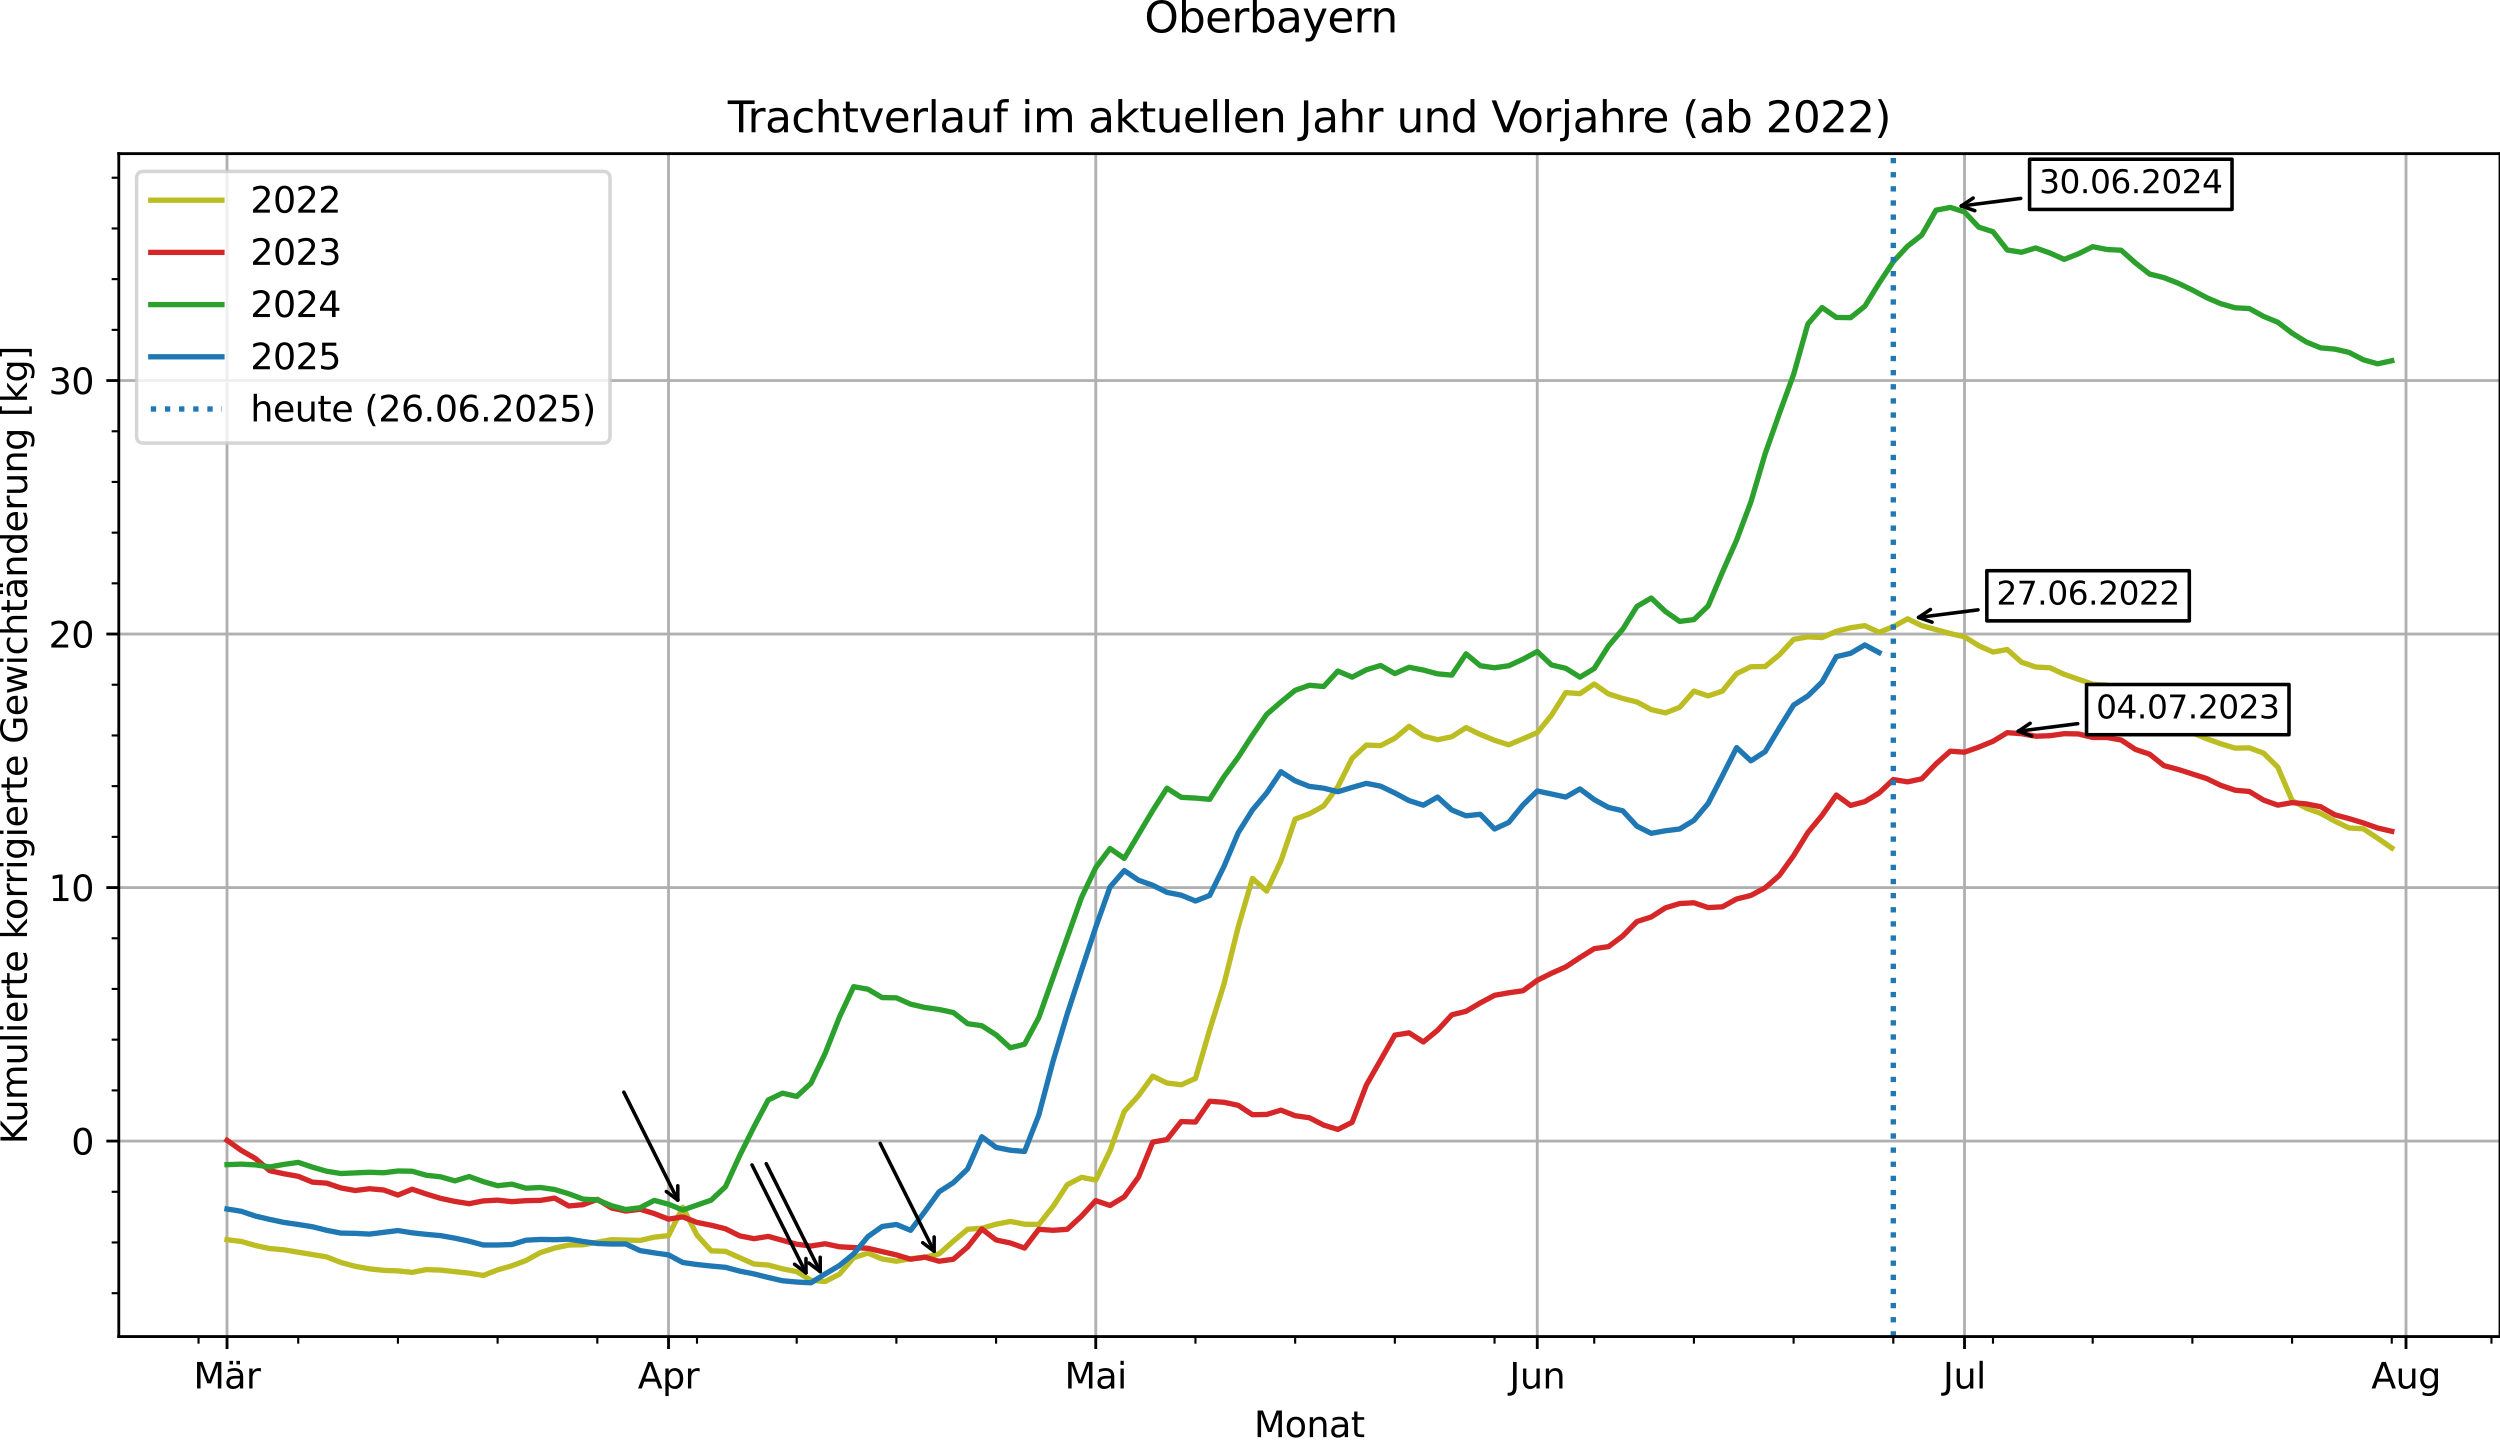 <?xml version="1.0" encoding="utf-8" standalone="no"?>
<!DOCTYPE svg PUBLIC "-//W3C//DTD SVG 1.1//EN"
  "http://www.w3.org/Graphics/SVG/1.1/DTD/svg11.dtd">
<svg xmlns:xlink="http://www.w3.org/1999/xlink" width="703.003pt" height="406.196pt" viewBox="0 0 703.003 406.196" xmlns="http://www.w3.org/2000/svg" version="1.1">
 <defs>
  <style type="text/css">*{stroke-linejoin: round; stroke-linecap: butt}</style>
 </defs>
 <g id="figure_1">
  <g id="patch_1">
   <path d="M 0 406.196 
L 703.003 406.196 
L 703.003 0 
L 0 0 
z
" style="fill: #ffffff"/>
  </g>
  <g id="axes_1">
   <g id="patch_2">
    <path d="M 33.403 375.84 
L 703.003 375.84 
L 703.003 43.2 
L 33.403 43.2 
z
" style="fill: #ffffff"/>
   </g>
   <g id="matplotlib.axis_1">
    <g id="xtick_1">
     <g id="line2d_1">
      <path d="M 63.839 375.84 
L 63.839 43.2 
" clip-path="url(#pbefb0698ed)" style="fill: none; stroke: #b0b0b0; stroke-width: 0.8; stroke-linecap: square"/>
     </g>
     <g id="line2d_2">
      <defs>
       <path id="mebb65deff0" d="M 0 0 
L 0 3.5 
" style="stroke: #000000; stroke-width: 0.8"/>
      </defs>
      <g>
       <use xlink:href="#mebb65deff0" x="63.839" y="375.84" style="stroke: #000000; stroke-width: 0.8"/>
      </g>
     </g>
     <g id="text_1">
      <!-- Mär -->
      <g transform="translate(54.406 390.438) scale(0.1 -0.1)">
       <defs>
        <path id="DejaVuSans-4d" d="M 628 4666 
L 1569 4666 
L 2759 1491 
L 3956 4666 
L 4897 4666 
L 4897 0 
L 4281 0 
L 4281 4097 
L 3078 897 
L 2444 897 
L 1241 4097 
L 1241 0 
L 628 0 
L 628 4666 
z
" transform="scale(0.016)"/>
        <path id="DejaVuSans-e4" d="M 2194 1759 
Q 1497 1759 1228 1600 
Q 959 1441 959 1056 
Q 959 750 1161 570 
Q 1363 391 1709 391 
Q 2188 391 2477 730 
Q 2766 1069 2766 1631 
L 2766 1759 
L 2194 1759 
z
M 3341 1997 
L 3341 0 
L 2766 0 
L 2766 531 
Q 2569 213 2275 61 
Q 1981 -91 1556 -91 
Q 1019 -91 701 211 
Q 384 513 384 1019 
Q 384 1609 779 1909 
Q 1175 2209 1959 2209 
L 2766 2209 
L 2766 2266 
Q 2766 2663 2505 2880 
Q 2244 3097 1772 3097 
Q 1472 3097 1187 3025 
Q 903 2953 641 2809 
L 641 3341 
Q 956 3463 1253 3523 
Q 1550 3584 1831 3584 
Q 2591 3584 2966 3190 
Q 3341 2797 3341 1997 
z
M 2150 4850 
L 2784 4850 
L 2784 4219 
L 2150 4219 
L 2150 4850 
z
M 928 4850 
L 1562 4850 
L 1562 4219 
L 928 4219 
L 928 4850 
z
" transform="scale(0.016)"/>
        <path id="DejaVuSans-72" d="M 2631 2963 
Q 2534 3019 2420 3045 
Q 2306 3072 2169 3072 
Q 1681 3072 1420 2755 
Q 1159 2438 1159 1844 
L 1159 0 
L 581 0 
L 581 3500 
L 1159 3500 
L 1159 2956 
Q 1341 3275 1631 3429 
Q 1922 3584 2338 3584 
Q 2397 3584 2469 3576 
Q 2541 3569 2628 3553 
L 2631 2963 
z
" transform="scale(0.016)"/>
       </defs>
       <use xlink:href="#DejaVuSans-4d"/>
       <use xlink:href="#DejaVuSans-e4" transform="translate(86.279 0)"/>
       <use xlink:href="#DejaVuSans-72" transform="translate(147.559 0)"/>
      </g>
     </g>
    </g>
    <g id="xtick_2">
     <g id="line2d_3">
      <path d="M 187.988 375.84 
L 187.988 43.2 
" clip-path="url(#pbefb0698ed)" style="fill: none; stroke: #b0b0b0; stroke-width: 0.8; stroke-linecap: square"/>
     </g>
     <g id="line2d_4">
      <g>
       <use xlink:href="#mebb65deff0" x="187.988" y="375.84" style="stroke: #000000; stroke-width: 0.8"/>
      </g>
     </g>
     <g id="text_2">
      <!-- Apr -->
      <g transform="translate(179.338 390.438) scale(0.1 -0.1)">
       <defs>
        <path id="DejaVuSans-41" d="M 2188 4044 
L 1331 1722 
L 3047 1722 
L 2188 4044 
z
M 1831 4666 
L 2547 4666 
L 4325 0 
L 3669 0 
L 3244 1197 
L 1141 1197 
L 716 0 
L 50 0 
L 1831 4666 
z
" transform="scale(0.016)"/>
        <path id="DejaVuSans-70" d="M 1159 525 
L 1159 -1331 
L 581 -1331 
L 581 3500 
L 1159 3500 
L 1159 2969 
Q 1341 3281 1617 3432 
Q 1894 3584 2278 3584 
Q 2916 3584 3314 3078 
Q 3713 2572 3713 1747 
Q 3713 922 3314 415 
Q 2916 -91 2278 -91 
Q 1894 -91 1617 61 
Q 1341 213 1159 525 
z
M 3116 1747 
Q 3116 2381 2855 2742 
Q 2594 3103 2138 3103 
Q 1681 3103 1420 2742 
Q 1159 2381 1159 1747 
Q 1159 1113 1420 752 
Q 1681 391 2138 391 
Q 2594 391 2855 752 
Q 3116 1113 3116 1747 
z
" transform="scale(0.016)"/>
       </defs>
       <use xlink:href="#DejaVuSans-41"/>
       <use xlink:href="#DejaVuSans-70" transform="translate(68.408 0)"/>
       <use xlink:href="#DejaVuSans-72" transform="translate(131.885 0)"/>
      </g>
     </g>
    </g>
    <g id="xtick_3">
     <g id="line2d_5">
      <path d="M 308.131 375.84 
L 308.131 43.2 
" clip-path="url(#pbefb0698ed)" style="fill: none; stroke: #b0b0b0; stroke-width: 0.8; stroke-linecap: square"/>
     </g>
     <g id="line2d_6">
      <g>
       <use xlink:href="#mebb65deff0" x="308.131" y="375.84" style="stroke: #000000; stroke-width: 0.8"/>
      </g>
     </g>
     <g id="text_3">
      <!-- Mai -->
      <g transform="translate(299.364 390.438) scale(0.1 -0.1)">
       <defs>
        <path id="DejaVuSans-61" d="M 2194 1759 
Q 1497 1759 1228 1600 
Q 959 1441 959 1056 
Q 959 750 1161 570 
Q 1363 391 1709 391 
Q 2188 391 2477 730 
Q 2766 1069 2766 1631 
L 2766 1759 
L 2194 1759 
z
M 3341 1997 
L 3341 0 
L 2766 0 
L 2766 531 
Q 2569 213 2275 61 
Q 1981 -91 1556 -91 
Q 1019 -91 701 211 
Q 384 513 384 1019 
Q 384 1609 779 1909 
Q 1175 2209 1959 2209 
L 2766 2209 
L 2766 2266 
Q 2766 2663 2505 2880 
Q 2244 3097 1772 3097 
Q 1472 3097 1187 3025 
Q 903 2953 641 2809 
L 641 3341 
Q 956 3463 1253 3523 
Q 1550 3584 1831 3584 
Q 2591 3584 2966 3190 
Q 3341 2797 3341 1997 
z
" transform="scale(0.016)"/>
        <path id="DejaVuSans-69" d="M 603 3500 
L 1178 3500 
L 1178 0 
L 603 0 
L 603 3500 
z
M 603 4863 
L 1178 4863 
L 1178 4134 
L 603 4134 
L 603 4863 
z
" transform="scale(0.016)"/>
       </defs>
       <use xlink:href="#DejaVuSans-4d"/>
       <use xlink:href="#DejaVuSans-61" transform="translate(86.279 0)"/>
       <use xlink:href="#DejaVuSans-69" transform="translate(147.559 0)"/>
      </g>
     </g>
    </g>
    <g id="xtick_4">
     <g id="line2d_7">
      <path d="M 432.28 375.84 
L 432.28 43.2 
" clip-path="url(#pbefb0698ed)" style="fill: none; stroke: #b0b0b0; stroke-width: 0.8; stroke-linecap: square"/>
     </g>
     <g id="line2d_8">
      <g>
       <use xlink:href="#mebb65deff0" x="432.28" y="375.84" style="stroke: #000000; stroke-width: 0.8"/>
      </g>
     </g>
     <g id="text_4">
      <!-- Jun -->
      <g transform="translate(424.467 390.438) scale(0.1 -0.1)">
       <defs>
        <path id="DejaVuSans-4a" d="M 628 4666 
L 1259 4666 
L 1259 325 
Q 1259 -519 939 -900 
Q 619 -1281 -91 -1281 
L -331 -1281 
L -331 -750 
L -134 -750 
Q 284 -750 456 -515 
Q 628 -281 628 325 
L 628 4666 
z
" transform="scale(0.016)"/>
        <path id="DejaVuSans-75" d="M 544 1381 
L 544 3500 
L 1119 3500 
L 1119 1403 
Q 1119 906 1312 657 
Q 1506 409 1894 409 
Q 2359 409 2629 706 
Q 2900 1003 2900 1516 
L 2900 3500 
L 3475 3500 
L 3475 0 
L 2900 0 
L 2900 538 
Q 2691 219 2414 64 
Q 2138 -91 1772 -91 
Q 1169 -91 856 284 
Q 544 659 544 1381 
z
M 1991 3584 
L 1991 3584 
z
" transform="scale(0.016)"/>
        <path id="DejaVuSans-6e" d="M 3513 2113 
L 3513 0 
L 2938 0 
L 2938 2094 
Q 2938 2591 2744 2837 
Q 2550 3084 2163 3084 
Q 1697 3084 1428 2787 
Q 1159 2491 1159 1978 
L 1159 0 
L 581 0 
L 581 3500 
L 1159 3500 
L 1159 2956 
Q 1366 3272 1645 3428 
Q 1925 3584 2291 3584 
Q 2894 3584 3203 3211 
Q 3513 2838 3513 2113 
z
" transform="scale(0.016)"/>
       </defs>
       <use xlink:href="#DejaVuSans-4a"/>
       <use xlink:href="#DejaVuSans-75" transform="translate(29.492 0)"/>
       <use xlink:href="#DejaVuSans-6e" transform="translate(92.871 0)"/>
      </g>
     </g>
    </g>
    <g id="xtick_5">
     <g id="line2d_9">
      <path d="M 552.423 375.84 
L 552.423 43.2 
" clip-path="url(#pbefb0698ed)" style="fill: none; stroke: #b0b0b0; stroke-width: 0.8; stroke-linecap: square"/>
     </g>
     <g id="line2d_10">
      <g>
       <use xlink:href="#mebb65deff0" x="552.423" y="375.84" style="stroke: #000000; stroke-width: 0.8"/>
      </g>
     </g>
     <g id="text_5">
      <!-- Jul -->
      <g transform="translate(546.39 390.438) scale(0.1 -0.1)">
       <defs>
        <path id="DejaVuSans-6c" d="M 603 4863 
L 1178 4863 
L 1178 0 
L 603 0 
L 603 4863 
z
" transform="scale(0.016)"/>
       </defs>
       <use xlink:href="#DejaVuSans-4a"/>
       <use xlink:href="#DejaVuSans-75" transform="translate(29.492 0)"/>
       <use xlink:href="#DejaVuSans-6c" transform="translate(92.871 0)"/>
      </g>
     </g>
    </g>
    <g id="xtick_6">
     <g id="line2d_11">
      <path d="M 676.572 375.84 
L 676.572 43.2 
" clip-path="url(#pbefb0698ed)" style="fill: none; stroke: #b0b0b0; stroke-width: 0.8; stroke-linecap: square"/>
     </g>
     <g id="line2d_12">
      <g>
       <use xlink:href="#mebb65deff0" x="676.572" y="375.84" style="stroke: #000000; stroke-width: 0.8"/>
      </g>
     </g>
     <g id="text_6">
      <!-- Aug -->
      <g transform="translate(666.808 390.438) scale(0.1 -0.1)">
       <defs>
        <path id="DejaVuSans-67" d="M 2906 1791 
Q 2906 2416 2648 2759 
Q 2391 3103 1925 3103 
Q 1463 3103 1205 2759 
Q 947 2416 947 1791 
Q 947 1169 1205 825 
Q 1463 481 1925 481 
Q 2391 481 2648 825 
Q 2906 1169 2906 1791 
z
M 3481 434 
Q 3481 -459 3084 -895 
Q 2688 -1331 1869 -1331 
Q 1566 -1331 1297 -1286 
Q 1028 -1241 775 -1147 
L 775 -588 
Q 1028 -725 1275 -790 
Q 1522 -856 1778 -856 
Q 2344 -856 2625 -561 
Q 2906 -266 2906 331 
L 2906 616 
Q 2728 306 2450 153 
Q 2172 0 1784 0 
Q 1141 0 747 490 
Q 353 981 353 1791 
Q 353 2603 747 3093 
Q 1141 3584 1784 3584 
Q 2172 3584 2450 3431 
Q 2728 3278 2906 2969 
L 2906 3500 
L 3481 3500 
L 3481 434 
z
" transform="scale(0.016)"/>
       </defs>
       <use xlink:href="#DejaVuSans-41"/>
       <use xlink:href="#DejaVuSans-75" transform="translate(68.408 0)"/>
       <use xlink:href="#DejaVuSans-67" transform="translate(131.787 0)"/>
      </g>
     </g>
    </g>
    <g id="xtick_7">
     <g id="line2d_13">
      <defs>
       <path id="mbaadbd67ed" d="M 0 0 
L 0 2 
" style="stroke: #000000; stroke-width: 0.6"/>
      </defs>
      <g>
       <use xlink:href="#mbaadbd67ed" x="55.83" y="375.84" style="stroke: #000000; stroke-width: 0.6"/>
      </g>
     </g>
    </g>
    <g id="xtick_8">
     <g id="line2d_14">
      <g>
       <use xlink:href="#mbaadbd67ed" x="83.863" y="375.84" style="stroke: #000000; stroke-width: 0.6"/>
      </g>
     </g>
    </g>
    <g id="xtick_9">
     <g id="line2d_15">
      <g>
       <use xlink:href="#mbaadbd67ed" x="111.897" y="375.84" style="stroke: #000000; stroke-width: 0.6"/>
      </g>
     </g>
    </g>
    <g id="xtick_10">
     <g id="line2d_16">
      <g>
       <use xlink:href="#mbaadbd67ed" x="139.93" y="375.84" style="stroke: #000000; stroke-width: 0.6"/>
      </g>
     </g>
    </g>
    <g id="xtick_11">
     <g id="line2d_17">
      <g>
       <use xlink:href="#mbaadbd67ed" x="167.964" y="375.84" style="stroke: #000000; stroke-width: 0.6"/>
      </g>
     </g>
    </g>
    <g id="xtick_12">
     <g id="line2d_18">
      <g>
       <use xlink:href="#mbaadbd67ed" x="195.997" y="375.84" style="stroke: #000000; stroke-width: 0.6"/>
      </g>
     </g>
    </g>
    <g id="xtick_13">
     <g id="line2d_19">
      <g>
       <use xlink:href="#mbaadbd67ed" x="224.031" y="375.84" style="stroke: #000000; stroke-width: 0.6"/>
      </g>
     </g>
    </g>
    <g id="xtick_14">
     <g id="line2d_20">
      <g>
       <use xlink:href="#mbaadbd67ed" x="252.064" y="375.84" style="stroke: #000000; stroke-width: 0.6"/>
      </g>
     </g>
    </g>
    <g id="xtick_15">
     <g id="line2d_21">
      <g>
       <use xlink:href="#mbaadbd67ed" x="280.098" y="375.84" style="stroke: #000000; stroke-width: 0.6"/>
      </g>
     </g>
    </g>
    <g id="xtick_16">
     <g id="line2d_22">
      <g>
       <use xlink:href="#mbaadbd67ed" x="336.165" y="375.84" style="stroke: #000000; stroke-width: 0.6"/>
      </g>
     </g>
    </g>
    <g id="xtick_17">
     <g id="line2d_23">
      <g>
       <use xlink:href="#mbaadbd67ed" x="364.198" y="375.84" style="stroke: #000000; stroke-width: 0.6"/>
      </g>
     </g>
    </g>
    <g id="xtick_18">
     <g id="line2d_24">
      <g>
       <use xlink:href="#mbaadbd67ed" x="392.232" y="375.84" style="stroke: #000000; stroke-width: 0.6"/>
      </g>
     </g>
    </g>
    <g id="xtick_19">
     <g id="line2d_25">
      <g>
       <use xlink:href="#mbaadbd67ed" x="420.265" y="375.84" style="stroke: #000000; stroke-width: 0.6"/>
      </g>
     </g>
    </g>
    <g id="xtick_20">
     <g id="line2d_26">
      <g>
       <use xlink:href="#mbaadbd67ed" x="448.299" y="375.84" style="stroke: #000000; stroke-width: 0.6"/>
      </g>
     </g>
    </g>
    <g id="xtick_21">
     <g id="line2d_27">
      <g>
       <use xlink:href="#mbaadbd67ed" x="476.332" y="375.84" style="stroke: #000000; stroke-width: 0.6"/>
      </g>
     </g>
    </g>
    <g id="xtick_22">
     <g id="line2d_28">
      <g>
       <use xlink:href="#mbaadbd67ed" x="504.366" y="375.84" style="stroke: #000000; stroke-width: 0.6"/>
      </g>
     </g>
    </g>
    <g id="xtick_23">
     <g id="line2d_29">
      <g>
       <use xlink:href="#mbaadbd67ed" x="532.399" y="375.84" style="stroke: #000000; stroke-width: 0.6"/>
      </g>
     </g>
    </g>
    <g id="xtick_24">
     <g id="line2d_30">
      <g>
       <use xlink:href="#mbaadbd67ed" x="560.433" y="375.84" style="stroke: #000000; stroke-width: 0.6"/>
      </g>
     </g>
    </g>
    <g id="xtick_25">
     <g id="line2d_31">
      <g>
       <use xlink:href="#mbaadbd67ed" x="588.466" y="375.84" style="stroke: #000000; stroke-width: 0.6"/>
      </g>
     </g>
    </g>
    <g id="xtick_26">
     <g id="line2d_32">
      <g>
       <use xlink:href="#mbaadbd67ed" x="616.5" y="375.84" style="stroke: #000000; stroke-width: 0.6"/>
      </g>
     </g>
    </g>
    <g id="xtick_27">
     <g id="line2d_33">
      <g>
       <use xlink:href="#mbaadbd67ed" x="644.533" y="375.84" style="stroke: #000000; stroke-width: 0.6"/>
      </g>
     </g>
    </g>
    <g id="xtick_28">
     <g id="line2d_34">
      <g>
       <use xlink:href="#mbaadbd67ed" x="672.567" y="375.84" style="stroke: #000000; stroke-width: 0.6"/>
      </g>
     </g>
    </g>
    <g id="xtick_29">
     <g id="line2d_35">
      <g>
       <use xlink:href="#mbaadbd67ed" x="700.6" y="375.84" style="stroke: #000000; stroke-width: 0.6"/>
      </g>
     </g>
    </g>
    <g id="text_7">
     <!-- Monat -->
     <g transform="translate(352.637 404.117) scale(0.1 -0.1)">
      <defs>
       <path id="DejaVuSans-6f" d="M 1959 3097 
Q 1497 3097 1228 2736 
Q 959 2375 959 1747 
Q 959 1119 1226 758 
Q 1494 397 1959 397 
Q 2419 397 2687 759 
Q 2956 1122 2956 1747 
Q 2956 2369 2687 2733 
Q 2419 3097 1959 3097 
z
M 1959 3584 
Q 2709 3584 3137 3096 
Q 3566 2609 3566 1747 
Q 3566 888 3137 398 
Q 2709 -91 1959 -91 
Q 1206 -91 779 398 
Q 353 888 353 1747 
Q 353 2609 779 3096 
Q 1206 3584 1959 3584 
z
" transform="scale(0.016)"/>
       <path id="DejaVuSans-74" d="M 1172 4494 
L 1172 3500 
L 2356 3500 
L 2356 3053 
L 1172 3053 
L 1172 1153 
Q 1172 725 1289 603 
Q 1406 481 1766 481 
L 2356 481 
L 2356 0 
L 1766 0 
Q 1100 0 847 248 
Q 594 497 594 1153 
L 594 3053 
L 172 3053 
L 172 3500 
L 594 3500 
L 594 4494 
L 1172 4494 
z
" transform="scale(0.016)"/>
      </defs>
      <use xlink:href="#DejaVuSans-4d"/>
      <use xlink:href="#DejaVuSans-6f" transform="translate(86.279 0)"/>
      <use xlink:href="#DejaVuSans-6e" transform="translate(147.461 0)"/>
      <use xlink:href="#DejaVuSans-61" transform="translate(210.84 0)"/>
      <use xlink:href="#DejaVuSans-74" transform="translate(272.119 0)"/>
     </g>
    </g>
   </g>
   <g id="matplotlib.axis_2">
    <g id="ytick_1">
     <g id="line2d_36">
      <path d="M 33.403 320.87 
L 703.003 320.87 
" clip-path="url(#pbefb0698ed)" style="fill: none; stroke: #b0b0b0; stroke-width: 0.8; stroke-linecap: square"/>
     </g>
     <g id="line2d_37">
      <defs>
       <path id="ma61baea4ff" d="M 0 0 
L -3.5 0 
" style="stroke: #000000; stroke-width: 0.8"/>
      </defs>
      <g>
       <use xlink:href="#ma61baea4ff" x="33.403" y="320.87" style="stroke: #000000; stroke-width: 0.8"/>
      </g>
     </g>
     <g id="text_8">
      <!-- 0 -->
      <g transform="translate(20.041 324.67) scale(0.1 -0.1)">
       <defs>
        <path id="DejaVuSans-30" d="M 2034 4250 
Q 1547 4250 1301 3770 
Q 1056 3291 1056 2328 
Q 1056 1369 1301 889 
Q 1547 409 2034 409 
Q 2525 409 2770 889 
Q 3016 1369 3016 2328 
Q 3016 3291 2770 3770 
Q 2525 4250 2034 4250 
z
M 2034 4750 
Q 2819 4750 3233 4129 
Q 3647 3509 3647 2328 
Q 3647 1150 3233 529 
Q 2819 -91 2034 -91 
Q 1250 -91 836 529 
Q 422 1150 422 2328 
Q 422 3509 836 4129 
Q 1250 4750 2034 4750 
z
" transform="scale(0.016)"/>
       </defs>
       <use xlink:href="#DejaVuSans-30"/>
      </g>
     </g>
    </g>
    <g id="ytick_2">
     <g id="line2d_38">
      <path d="M 33.403 249.583 
L 703.003 249.583 
" clip-path="url(#pbefb0698ed)" style="fill: none; stroke: #b0b0b0; stroke-width: 0.8; stroke-linecap: square"/>
     </g>
     <g id="line2d_39">
      <g>
       <use xlink:href="#ma61baea4ff" x="33.403" y="249.583" style="stroke: #000000; stroke-width: 0.8"/>
      </g>
     </g>
     <g id="text_9">
      <!-- 10 -->
      <g transform="translate(13.678 253.383) scale(0.1 -0.1)">
       <defs>
        <path id="DejaVuSans-31" d="M 794 531 
L 1825 531 
L 1825 4091 
L 703 3866 
L 703 4441 
L 1819 4666 
L 2450 4666 
L 2450 531 
L 3481 531 
L 3481 0 
L 794 0 
L 794 531 
z
" transform="scale(0.016)"/>
       </defs>
       <use xlink:href="#DejaVuSans-31"/>
       <use xlink:href="#DejaVuSans-30" transform="translate(63.623 0)"/>
      </g>
     </g>
    </g>
    <g id="ytick_3">
     <g id="line2d_40">
      <path d="M 33.403 178.296 
L 703.003 178.296 
" clip-path="url(#pbefb0698ed)" style="fill: none; stroke: #b0b0b0; stroke-width: 0.8; stroke-linecap: square"/>
     </g>
     <g id="line2d_41">
      <g>
       <use xlink:href="#ma61baea4ff" x="33.403" y="178.296" style="stroke: #000000; stroke-width: 0.8"/>
      </g>
     </g>
     <g id="text_10">
      <!-- 20 -->
      <g transform="translate(13.678 182.095) scale(0.1 -0.1)">
       <defs>
        <path id="DejaVuSans-32" d="M 1228 531 
L 3431 531 
L 3431 0 
L 469 0 
L 469 531 
Q 828 903 1448 1529 
Q 2069 2156 2228 2338 
Q 2531 2678 2651 2914 
Q 2772 3150 2772 3378 
Q 2772 3750 2511 3984 
Q 2250 4219 1831 4219 
Q 1534 4219 1204 4116 
Q 875 4013 500 3803 
L 500 4441 
Q 881 4594 1212 4672 
Q 1544 4750 1819 4750 
Q 2544 4750 2975 4387 
Q 3406 4025 3406 3419 
Q 3406 3131 3298 2873 
Q 3191 2616 2906 2266 
Q 2828 2175 2409 1742 
Q 1991 1309 1228 531 
z
" transform="scale(0.016)"/>
       </defs>
       <use xlink:href="#DejaVuSans-32"/>
       <use xlink:href="#DejaVuSans-30" transform="translate(63.623 0)"/>
      </g>
     </g>
    </g>
    <g id="ytick_4">
     <g id="line2d_42">
      <path d="M 33.403 107.009 
L 703.003 107.009 
" clip-path="url(#pbefb0698ed)" style="fill: none; stroke: #b0b0b0; stroke-width: 0.8; stroke-linecap: square"/>
     </g>
     <g id="line2d_43">
      <g>
       <use xlink:href="#ma61baea4ff" x="33.403" y="107.009" style="stroke: #000000; stroke-width: 0.8"/>
      </g>
     </g>
     <g id="text_11">
      <!-- 30 -->
      <g transform="translate(13.678 110.808) scale(0.1 -0.1)">
       <defs>
        <path id="DejaVuSans-33" d="M 2597 2516 
Q 3050 2419 3304 2112 
Q 3559 1806 3559 1356 
Q 3559 666 3084 287 
Q 2609 -91 1734 -91 
Q 1441 -91 1130 -33 
Q 819 25 488 141 
L 488 750 
Q 750 597 1062 519 
Q 1375 441 1716 441 
Q 2309 441 2620 675 
Q 2931 909 2931 1356 
Q 2931 1769 2642 2001 
Q 2353 2234 1838 2234 
L 1294 2234 
L 1294 2753 
L 1863 2753 
Q 2328 2753 2575 2939 
Q 2822 3125 2822 3475 
Q 2822 3834 2567 4026 
Q 2313 4219 1838 4219 
Q 1578 4219 1281 4162 
Q 984 4106 628 3988 
L 628 4550 
Q 988 4650 1302 4700 
Q 1616 4750 1894 4750 
Q 2613 4750 3031 4423 
Q 3450 4097 3450 3541 
Q 3450 3153 3228 2886 
Q 3006 2619 2597 2516 
z
" transform="scale(0.016)"/>
       </defs>
       <use xlink:href="#DejaVuSans-33"/>
       <use xlink:href="#DejaVuSans-30" transform="translate(63.623 0)"/>
      </g>
     </g>
    </g>
    <g id="ytick_5">
     <g id="line2d_44">
      <defs>
       <path id="m546d0e9d72" d="M 0 0 
L -2 0 
" style="stroke: #000000; stroke-width: 0.6"/>
      </defs>
      <g>
       <use xlink:href="#m546d0e9d72" x="33.403" y="363.643" style="stroke: #000000; stroke-width: 0.6"/>
      </g>
     </g>
    </g>
    <g id="ytick_6">
     <g id="line2d_45">
      <g>
       <use xlink:href="#m546d0e9d72" x="33.403" y="349.385" style="stroke: #000000; stroke-width: 0.6"/>
      </g>
     </g>
    </g>
    <g id="ytick_7">
     <g id="line2d_46">
      <g>
       <use xlink:href="#m546d0e9d72" x="33.403" y="335.128" style="stroke: #000000; stroke-width: 0.6"/>
      </g>
     </g>
    </g>
    <g id="ytick_8">
     <g id="line2d_47">
      <g>
       <use xlink:href="#m546d0e9d72" x="33.403" y="306.613" style="stroke: #000000; stroke-width: 0.6"/>
      </g>
     </g>
    </g>
    <g id="ytick_9">
     <g id="line2d_48">
      <g>
       <use xlink:href="#m546d0e9d72" x="33.403" y="292.356" style="stroke: #000000; stroke-width: 0.6"/>
      </g>
     </g>
    </g>
    <g id="ytick_10">
     <g id="line2d_49">
      <g>
       <use xlink:href="#m546d0e9d72" x="33.403" y="278.098" style="stroke: #000000; stroke-width: 0.6"/>
      </g>
     </g>
    </g>
    <g id="ytick_11">
     <g id="line2d_50">
      <g>
       <use xlink:href="#m546d0e9d72" x="33.403" y="263.841" style="stroke: #000000; stroke-width: 0.6"/>
      </g>
     </g>
    </g>
    <g id="ytick_12">
     <g id="line2d_51">
      <g>
       <use xlink:href="#m546d0e9d72" x="33.403" y="235.326" style="stroke: #000000; stroke-width: 0.6"/>
      </g>
     </g>
    </g>
    <g id="ytick_13">
     <g id="line2d_52">
      <g>
       <use xlink:href="#m546d0e9d72" x="33.403" y="221.069" style="stroke: #000000; stroke-width: 0.6"/>
      </g>
     </g>
    </g>
    <g id="ytick_14">
     <g id="line2d_53">
      <g>
       <use xlink:href="#m546d0e9d72" x="33.403" y="206.811" style="stroke: #000000; stroke-width: 0.6"/>
      </g>
     </g>
    </g>
    <g id="ytick_15">
     <g id="line2d_54">
      <g>
       <use xlink:href="#m546d0e9d72" x="33.403" y="192.554" style="stroke: #000000; stroke-width: 0.6"/>
      </g>
     </g>
    </g>
    <g id="ytick_16">
     <g id="line2d_55">
      <g>
       <use xlink:href="#m546d0e9d72" x="33.403" y="164.039" style="stroke: #000000; stroke-width: 0.6"/>
      </g>
     </g>
    </g>
    <g id="ytick_17">
     <g id="line2d_56">
      <g>
       <use xlink:href="#m546d0e9d72" x="33.403" y="149.781" style="stroke: #000000; stroke-width: 0.6"/>
      </g>
     </g>
    </g>
    <g id="ytick_18">
     <g id="line2d_57">
      <g>
       <use xlink:href="#m546d0e9d72" x="33.403" y="135.524" style="stroke: #000000; stroke-width: 0.6"/>
      </g>
     </g>
    </g>
    <g id="ytick_19">
     <g id="line2d_58">
      <g>
       <use xlink:href="#m546d0e9d72" x="33.403" y="121.267" style="stroke: #000000; stroke-width: 0.6"/>
      </g>
     </g>
    </g>
    <g id="ytick_20">
     <g id="line2d_59">
      <g>
       <use xlink:href="#m546d0e9d72" x="33.403" y="92.752" style="stroke: #000000; stroke-width: 0.6"/>
      </g>
     </g>
    </g>
    <g id="ytick_21">
     <g id="line2d_60">
      <g>
       <use xlink:href="#m546d0e9d72" x="33.403" y="78.494" style="stroke: #000000; stroke-width: 0.6"/>
      </g>
     </g>
    </g>
    <g id="ytick_22">
     <g id="line2d_61">
      <g>
       <use xlink:href="#m546d0e9d72" x="33.403" y="64.237" style="stroke: #000000; stroke-width: 0.6"/>
      </g>
     </g>
    </g>
    <g id="ytick_23">
     <g id="line2d_62">
      <g>
       <use xlink:href="#m546d0e9d72" x="33.403" y="49.979" style="stroke: #000000; stroke-width: 0.6"/>
      </g>
     </g>
    </g>
    <g id="text_12">
     <!-- Kumulierte korrigierte Gewichtänderung [kg] -->
     <g transform="translate(7.598 321.718) rotate(-90) scale(0.1 -0.1)">
      <defs>
       <path id="DejaVuSans-4b" d="M 628 4666 
L 1259 4666 
L 1259 2694 
L 3353 4666 
L 4166 4666 
L 1850 2491 
L 4331 0 
L 3500 0 
L 1259 2247 
L 1259 0 
L 628 0 
L 628 4666 
z
" transform="scale(0.016)"/>
       <path id="DejaVuSans-6d" d="M 3328 2828 
Q 3544 3216 3844 3400 
Q 4144 3584 4550 3584 
Q 5097 3584 5394 3201 
Q 5691 2819 5691 2113 
L 5691 0 
L 5113 0 
L 5113 2094 
Q 5113 2597 4934 2840 
Q 4756 3084 4391 3084 
Q 3944 3084 3684 2787 
Q 3425 2491 3425 1978 
L 3425 0 
L 2847 0 
L 2847 2094 
Q 2847 2600 2669 2842 
Q 2491 3084 2119 3084 
Q 1678 3084 1418 2786 
Q 1159 2488 1159 1978 
L 1159 0 
L 581 0 
L 581 3500 
L 1159 3500 
L 1159 2956 
Q 1356 3278 1631 3431 
Q 1906 3584 2284 3584 
Q 2666 3584 2933 3390 
Q 3200 3197 3328 2828 
z
" transform="scale(0.016)"/>
       <path id="DejaVuSans-65" d="M 3597 1894 
L 3597 1613 
L 953 1613 
Q 991 1019 1311 708 
Q 1631 397 2203 397 
Q 2534 397 2845 478 
Q 3156 559 3463 722 
L 3463 178 
Q 3153 47 2828 -22 
Q 2503 -91 2169 -91 
Q 1331 -91 842 396 
Q 353 884 353 1716 
Q 353 2575 817 3079 
Q 1281 3584 2069 3584 
Q 2775 3584 3186 3129 
Q 3597 2675 3597 1894 
z
M 3022 2063 
Q 3016 2534 2758 2815 
Q 2500 3097 2075 3097 
Q 1594 3097 1305 2825 
Q 1016 2553 972 2059 
L 3022 2063 
z
" transform="scale(0.016)"/>
       <path id="DejaVuSans-20" transform="scale(0.016)"/>
       <path id="DejaVuSans-6b" d="M 581 4863 
L 1159 4863 
L 1159 1991 
L 2875 3500 
L 3609 3500 
L 1753 1863 
L 3688 0 
L 2938 0 
L 1159 1709 
L 1159 0 
L 581 0 
L 581 4863 
z
" transform="scale(0.016)"/>
       <path id="DejaVuSans-47" d="M 3809 666 
L 3809 1919 
L 2778 1919 
L 2778 2438 
L 4434 2438 
L 4434 434 
Q 4069 175 3628 42 
Q 3188 -91 2688 -91 
Q 1594 -91 976 548 
Q 359 1188 359 2328 
Q 359 3472 976 4111 
Q 1594 4750 2688 4750 
Q 3144 4750 3555 4637 
Q 3966 4525 4313 4306 
L 4313 3634 
Q 3963 3931 3569 4081 
Q 3175 4231 2741 4231 
Q 1884 4231 1454 3753 
Q 1025 3275 1025 2328 
Q 1025 1384 1454 906 
Q 1884 428 2741 428 
Q 3075 428 3337 486 
Q 3600 544 3809 666 
z
" transform="scale(0.016)"/>
       <path id="DejaVuSans-77" d="M 269 3500 
L 844 3500 
L 1563 769 
L 2278 3500 
L 2956 3500 
L 3675 769 
L 4391 3500 
L 4966 3500 
L 4050 0 
L 3372 0 
L 2619 2869 
L 1863 0 
L 1184 0 
L 269 3500 
z
" transform="scale(0.016)"/>
       <path id="DejaVuSans-63" d="M 3122 3366 
L 3122 2828 
Q 2878 2963 2633 3030 
Q 2388 3097 2138 3097 
Q 1578 3097 1268 2742 
Q 959 2388 959 1747 
Q 959 1106 1268 751 
Q 1578 397 2138 397 
Q 2388 397 2633 464 
Q 2878 531 3122 666 
L 3122 134 
Q 2881 22 2623 -34 
Q 2366 -91 2075 -91 
Q 1284 -91 818 406 
Q 353 903 353 1747 
Q 353 2603 823 3093 
Q 1294 3584 2113 3584 
Q 2378 3584 2631 3529 
Q 2884 3475 3122 3366 
z
" transform="scale(0.016)"/>
       <path id="DejaVuSans-68" d="M 3513 2113 
L 3513 0 
L 2938 0 
L 2938 2094 
Q 2938 2591 2744 2837 
Q 2550 3084 2163 3084 
Q 1697 3084 1428 2787 
Q 1159 2491 1159 1978 
L 1159 0 
L 581 0 
L 581 4863 
L 1159 4863 
L 1159 2956 
Q 1366 3272 1645 3428 
Q 1925 3584 2291 3584 
Q 2894 3584 3203 3211 
Q 3513 2838 3513 2113 
z
" transform="scale(0.016)"/>
       <path id="DejaVuSans-64" d="M 2906 2969 
L 2906 4863 
L 3481 4863 
L 3481 0 
L 2906 0 
L 2906 525 
Q 2725 213 2448 61 
Q 2172 -91 1784 -91 
Q 1150 -91 751 415 
Q 353 922 353 1747 
Q 353 2572 751 3078 
Q 1150 3584 1784 3584 
Q 2172 3584 2448 3432 
Q 2725 3281 2906 2969 
z
M 947 1747 
Q 947 1113 1208 752 
Q 1469 391 1925 391 
Q 2381 391 2643 752 
Q 2906 1113 2906 1747 
Q 2906 2381 2643 2742 
Q 2381 3103 1925 3103 
Q 1469 3103 1208 2742 
Q 947 2381 947 1747 
z
" transform="scale(0.016)"/>
       <path id="DejaVuSans-5b" d="M 550 4863 
L 1875 4863 
L 1875 4416 
L 1125 4416 
L 1125 -397 
L 1875 -397 
L 1875 -844 
L 550 -844 
L 550 4863 
z
" transform="scale(0.016)"/>
       <path id="DejaVuSans-5d" d="M 1947 4863 
L 1947 -844 
L 622 -844 
L 622 -397 
L 1369 -397 
L 1369 4416 
L 622 4416 
L 622 4863 
L 1947 4863 
z
" transform="scale(0.016)"/>
      </defs>
      <use xlink:href="#DejaVuSans-4b"/>
      <use xlink:href="#DejaVuSans-75" transform="translate(60.576 0)"/>
      <use xlink:href="#DejaVuSans-6d" transform="translate(123.955 0)"/>
      <use xlink:href="#DejaVuSans-75" transform="translate(221.367 0)"/>
      <use xlink:href="#DejaVuSans-6c" transform="translate(284.746 0)"/>
      <use xlink:href="#DejaVuSans-69" transform="translate(312.529 0)"/>
      <use xlink:href="#DejaVuSans-65" transform="translate(340.312 0)"/>
      <use xlink:href="#DejaVuSans-72" transform="translate(401.836 0)"/>
      <use xlink:href="#DejaVuSans-74" transform="translate(442.949 0)"/>
      <use xlink:href="#DejaVuSans-65" transform="translate(482.158 0)"/>
      <use xlink:href="#DejaVuSans-20" transform="translate(543.682 0)"/>
      <use xlink:href="#DejaVuSans-6b" transform="translate(575.469 0)"/>
      <use xlink:href="#DejaVuSans-6f" transform="translate(629.754 0)"/>
      <use xlink:href="#DejaVuSans-72" transform="translate(690.936 0)"/>
      <use xlink:href="#DejaVuSans-72" transform="translate(730.299 0)"/>
      <use xlink:href="#DejaVuSans-69" transform="translate(771.412 0)"/>
      <use xlink:href="#DejaVuSans-67" transform="translate(799.195 0)"/>
      <use xlink:href="#DejaVuSans-69" transform="translate(862.672 0)"/>
      <use xlink:href="#DejaVuSans-65" transform="translate(890.455 0)"/>
      <use xlink:href="#DejaVuSans-72" transform="translate(951.979 0)"/>
      <use xlink:href="#DejaVuSans-74" transform="translate(993.092 0)"/>
      <use xlink:href="#DejaVuSans-65" transform="translate(1032.301 0)"/>
      <use xlink:href="#DejaVuSans-20" transform="translate(1093.824 0)"/>
      <use xlink:href="#DejaVuSans-47" transform="translate(1125.611 0)"/>
      <use xlink:href="#DejaVuSans-65" transform="translate(1203.102 0)"/>
      <use xlink:href="#DejaVuSans-77" transform="translate(1264.625 0)"/>
      <use xlink:href="#DejaVuSans-69" transform="translate(1346.412 0)"/>
      <use xlink:href="#DejaVuSans-63" transform="translate(1374.195 0)"/>
      <use xlink:href="#DejaVuSans-68" transform="translate(1429.176 0)"/>
      <use xlink:href="#DejaVuSans-74" transform="translate(1492.555 0)"/>
      <use xlink:href="#DejaVuSans-e4" transform="translate(1531.764 0)"/>
      <use xlink:href="#DejaVuSans-6e" transform="translate(1593.043 0)"/>
      <use xlink:href="#DejaVuSans-64" transform="translate(1656.422 0)"/>
      <use xlink:href="#DejaVuSans-65" transform="translate(1719.898 0)"/>
      <use xlink:href="#DejaVuSans-72" transform="translate(1781.422 0)"/>
      <use xlink:href="#DejaVuSans-75" transform="translate(1822.535 0)"/>
      <use xlink:href="#DejaVuSans-6e" transform="translate(1885.914 0)"/>
      <use xlink:href="#DejaVuSans-67" transform="translate(1949.293 0)"/>
      <use xlink:href="#DejaVuSans-20" transform="translate(2012.77 0)"/>
      <use xlink:href="#DejaVuSans-5b" transform="translate(2044.557 0)"/>
      <use xlink:href="#DejaVuSans-6b" transform="translate(2083.57 0)"/>
      <use xlink:href="#DejaVuSans-67" transform="translate(2141.48 0)"/>
      <use xlink:href="#DejaVuSans-5d" transform="translate(2204.957 0)"/>
     </g>
    </g>
   </g>
   <g id="line2d_63">
    <path d="M 63.839 348.601 
L 67.844 349.1 
L 71.849 350.241 
L 75.854 351.096 
L 79.859 351.453 
L 91.873 353.449 
L 95.878 355.017 
L 99.883 356.086 
L 103.887 356.799 
L 107.892 357.227 
L 111.897 357.37 
L 115.902 357.797 
L 119.906 357.013 
L 123.911 357.156 
L 131.921 358.011 
L 135.926 358.653 
L 139.93 357.084 
L 143.935 355.944 
L 147.94 354.447 
L 151.945 352.237 
L 155.95 350.954 
L 159.954 350.098 
L 163.959 350.027 
L 171.969 348.601 
L 179.978 348.815 
L 183.983 347.888 
L 187.988 347.461 
L 191.993 339.476 
L 195.997 347.318 
L 200.002 351.738 
L 204.007 351.88 
L 212.017 355.445 
L 216.021 355.73 
L 220.026 356.799 
L 224.031 357.583 
L 228.036 360.007 
L 232.04 360.364 
L 236.045 358.296 
L 240.05 353.663 
L 244.055 352.379 
L 248.06 354.019 
L 252.064 354.661 
L 256.069 353.948 
L 260.074 353.52 
L 264.079 352.593 
L 268.084 349.029 
L 272.088 345.678 
L 276.093 345.393 
L 280.098 344.253 
L 284.103 343.469 
L 288.107 344.253 
L 292.112 344.324 
L 296.117 339.263 
L 300.122 333.132 
L 304.127 331.065 
L 308.131 331.849 
L 312.136 323.579 
L 316.141 312.53 
L 320.146 308.11 
L 324.15 302.621 
L 328.155 304.546 
L 332.16 305.045 
L 336.165 303.263 
L 340.17 289.575 
L 344.174 276.744 
L 348.179 260.704 
L 352.184 247.017 
L 356.189 250.581 
L 360.194 242.098 
L 364.198 230.336 
L 368.203 228.839 
L 372.208 226.629 
L 376.213 221.211 
L 380.217 213.227 
L 384.222 209.52 
L 388.227 209.663 
L 392.232 207.595 
L 396.237 204.245 
L 400.241 206.954 
L 404.246 208.023 
L 408.251 207.168 
L 412.256 204.601 
L 416.261 206.526 
L 420.265 208.166 
L 424.27 209.449 
L 432.28 206.027 
L 436.284 201.108 
L 440.289 194.764 
L 444.294 195.049 
L 448.299 192.34 
L 452.304 195.12 
L 456.308 196.403 
L 460.313 197.401 
L 464.318 199.54 
L 468.323 200.467 
L 472.328 198.898 
L 476.332 194.336 
L 480.337 195.69 
L 484.342 194.336 
L 488.347 189.417 
L 492.351 187.492 
L 496.356 187.421 
L 500.361 184.142 
L 504.366 179.793 
L 508.371 179.08 
L 512.375 179.294 
L 516.38 177.512 
L 520.385 176.514 
L 524.39 175.944 
L 528.395 177.797 
L 532.399 176.229 
L 536.404 174.019 
L 540.409 175.944 
L 548.418 178.154 
L 552.423 179.08 
L 556.428 181.575 
L 560.433 183.358 
L 564.438 182.645 
L 568.442 186.209 
L 572.447 187.564 
L 576.452 187.777 
L 580.457 189.631 
L 588.466 192.411 
L 592.471 192.696 
L 600.481 196.902 
L 604.485 199.469 
L 608.49 201.393 
L 612.495 204.173 
L 616.5 206.027 
L 620.505 207.738 
L 624.509 209.164 
L 628.514 210.375 
L 632.519 210.304 
L 636.524 211.801 
L 640.528 215.722 
L 644.533 225.132 
L 648.538 227.27 
L 652.543 228.696 
L 656.548 230.906 
L 660.552 232.831 
L 664.557 233.045 
L 668.562 235.682 
L 672.567 238.463 
L 672.567 238.463 
" clip-path="url(#pbefb0698ed)" style="fill: none; stroke: #bcbd22; stroke-width: 1.5; stroke-linecap: square"/>
   </g>
   <g id="line2d_64">
    <path d="M 63.839 320.657 
L 67.844 323.508 
L 71.849 325.789 
L 75.854 329.211 
L 79.859 330.067 
L 83.863 330.779 
L 87.868 332.419 
L 91.873 332.704 
L 95.878 334.059 
L 99.883 334.771 
L 103.887 334.272 
L 107.892 334.629 
L 111.897 336.055 
L 115.902 334.415 
L 119.906 335.77 
L 123.911 336.981 
L 127.916 337.837 
L 131.921 338.478 
L 135.926 337.694 
L 139.93 337.48 
L 143.935 337.908 
L 147.94 337.623 
L 151.945 337.552 
L 155.95 336.91 
L 159.954 339.12 
L 163.959 338.764 
L 167.964 337.267 
L 171.969 339.69 
L 175.973 340.546 
L 179.978 340.047 
L 183.983 341.259 
L 187.988 342.827 
L 191.993 342.185 
L 195.997 343.754 
L 200.002 344.538 
L 204.007 345.536 
L 208.012 347.532 
L 212.017 348.316 
L 216.021 347.674 
L 224.031 349.884 
L 228.036 350.383 
L 232.04 349.742 
L 236.045 350.597 
L 244.055 351.025 
L 252.064 352.878 
L 256.069 354.09 
L 260.074 353.52 
L 264.079 354.661 
L 268.084 354.09 
L 272.088 350.669 
L 276.093 345.607 
L 280.098 348.672 
L 284.103 349.528 
L 288.107 350.954 
L 292.112 345.678 
L 296.117 345.964 
L 300.122 345.678 
L 304.127 341.971 
L 308.131 337.623 
L 312.136 338.977 
L 316.141 336.554 
L 320.146 330.993 
L 324.15 321.156 
L 328.155 320.443 
L 332.16 315.381 
L 336.165 315.524 
L 340.17 309.678 
L 344.174 309.964 
L 348.179 310.819 
L 352.184 313.457 
L 356.189 313.385 
L 360.194 312.173 
L 364.198 313.742 
L 368.203 314.312 
L 372.208 316.379 
L 376.213 317.591 
L 380.217 315.595 
L 384.222 305.116 
L 392.232 291.072 
L 396.237 290.431 
L 400.241 292.997 
L 404.246 289.718 
L 408.251 285.37 
L 412.256 284.371 
L 416.261 282.019 
L 420.265 279.88 
L 424.27 279.168 
L 428.275 278.597 
L 432.28 275.674 
L 436.284 273.678 
L 440.289 271.896 
L 444.294 269.259 
L 448.299 266.764 
L 452.304 266.193 
L 456.308 263.199 
L 460.313 259.136 
L 464.318 257.853 
L 468.323 255.286 
L 472.328 254.074 
L 476.332 253.861 
L 480.337 255.215 
L 484.342 255.001 
L 488.347 252.791 
L 492.351 251.793 
L 496.356 249.655 
L 500.361 246.162 
L 504.366 240.601 
L 508.371 234.114 
L 512.375 229.267 
L 516.38 223.564 
L 520.385 226.486 
L 524.39 225.417 
L 528.395 222.993 
L 532.399 219.215 
L 536.404 219.857 
L 540.409 219.001 
L 544.414 214.795 
L 548.418 211.231 
L 552.423 211.516 
L 556.428 210.09 
L 560.433 208.451 
L 564.438 206.027 
L 568.442 206.312 
L 572.447 207.025 
L 576.452 206.882 
L 580.457 206.312 
L 584.461 206.383 
L 588.466 207.381 
L 592.471 207.381 
L 596.476 208.094 
L 600.481 210.732 
L 604.485 212.086 
L 608.49 215.294 
L 612.495 216.364 
L 620.505 218.93 
L 624.509 220.855 
L 628.514 222.209 
L 632.519 222.566 
L 636.524 224.989 
L 640.528 226.415 
L 644.533 225.702 
L 648.538 226.059 
L 652.543 226.843 
L 656.548 229.124 
L 660.552 230.193 
L 664.557 231.405 
L 668.562 232.831 
L 672.567 233.758 
L 672.567 233.758 
" clip-path="url(#pbefb0698ed)" style="fill: none; stroke: #d62728; stroke-width: 1.5; stroke-linecap: square"/>
   </g>
   <g id="line2d_65">
    <path d="M 63.839 327.5 
L 67.844 327.358 
L 71.849 327.571 
L 75.854 328.142 
L 79.859 327.429 
L 83.863 326.859 
L 87.868 328.213 
L 91.873 329.354 
L 95.878 329.995 
L 103.887 329.639 
L 107.892 329.781 
L 111.897 329.282 
L 115.902 329.354 
L 119.906 330.494 
L 123.911 330.922 
L 127.916 332.063 
L 131.921 330.851 
L 135.926 332.276 
L 139.93 333.417 
L 143.935 332.989 
L 147.94 334.13 
L 151.945 333.916 
L 155.95 334.486 
L 159.954 335.698 
L 163.959 337.195 
L 167.964 337.409 
L 171.969 339.049 
L 175.973 340.118 
L 179.978 339.619 
L 183.983 337.552 
L 187.988 338.621 
L 191.993 340.261 
L 200.002 337.48 
L 204.007 333.702 
L 208.012 324.934 
L 212.017 316.878 
L 216.021 309.322 
L 220.026 307.397 
L 224.031 308.324 
L 228.036 304.617 
L 232.04 296.205 
L 236.045 286.011 
L 240.05 277.457 
L 244.055 278.17 
L 248.06 280.522 
L 252.064 280.593 
L 256.069 282.375 
L 260.074 283.302 
L 264.079 283.872 
L 268.084 284.728 
L 272.088 287.865 
L 276.093 288.435 
L 280.098 291.001 
L 284.103 294.637 
L 288.107 293.639 
L 292.112 286.154 
L 304.127 252.364 
L 308.131 243.952 
L 312.136 238.605 
L 316.141 241.385 
L 324.15 227.912 
L 328.155 221.639 
L 332.16 224.205 
L 336.165 224.419 
L 340.17 224.775 
L 344.174 218.431 
L 348.179 212.942 
L 352.184 206.74 
L 356.189 200.894 
L 360.194 197.401 
L 364.198 194.122 
L 368.203 192.696 
L 372.208 193.053 
L 376.213 188.704 
L 380.217 190.415 
L 384.222 188.348 
L 388.227 187.136 
L 392.232 189.417 
L 396.237 187.635 
L 400.241 188.419 
L 404.246 189.488 
L 408.251 189.845 
L 412.256 183.857 
L 416.261 187.207 
L 420.265 187.777 
L 424.27 187.207 
L 428.275 185.354 
L 432.28 183.215 
L 436.284 186.993 
L 440.289 187.92 
L 444.294 190.415 
L 448.299 187.991 
L 452.304 181.647 
L 456.308 176.942 
L 460.313 170.526 
L 464.318 168.173 
L 468.323 171.952 
L 472.328 174.732 
L 476.332 174.233 
L 480.337 170.383 
L 484.342 160.902 
L 488.347 151.849 
L 492.351 141.156 
L 496.356 127.611 
L 500.361 116.276 
L 504.366 105.298 
L 508.371 91.112 
L 512.375 86.478 
L 516.38 89.259 
L 520.385 89.33 
L 524.39 86.122 
L 528.395 79.635 
L 532.399 73.575 
L 536.404 69.227 
L 540.409 66.09 
L 544.414 59.104 
L 548.418 58.32 
L 552.423 59.603 
L 556.428 63.88 
L 560.433 65.164 
L 564.438 70.296 
L 568.442 70.938 
L 572.447 69.726 
L 576.452 71.152 
L 580.457 72.934 
L 584.461 71.366 
L 588.466 69.37 
L 592.471 70.154 
L 596.476 70.368 
L 600.481 73.932 
L 604.485 77.069 
L 608.49 78.067 
L 612.495 79.635 
L 616.5 81.56 
L 620.505 83.698 
L 624.509 85.409 
L 628.514 86.55 
L 632.519 86.764 
L 636.524 88.973 
L 640.528 90.613 
L 644.533 93.678 
L 648.538 96.173 
L 652.543 97.813 
L 656.548 98.17 
L 660.552 99.096 
L 664.557 101.164 
L 668.562 102.304 
L 672.567 101.449 
L 672.567 101.449 
" clip-path="url(#pbefb0698ed)" style="fill: none; stroke: #2ca02c; stroke-width: 1.5; stroke-linecap: square"/>
   </g>
   <g id="line2d_66">
    <path d="M 63.839 339.975 
L 67.844 340.617 
L 71.849 341.971 
L 75.854 342.898 
L 79.859 343.754 
L 83.863 344.324 
L 87.868 344.966 
L 91.873 345.964 
L 95.878 346.748 
L 99.883 346.819 
L 103.887 347.033 
L 107.892 346.534 
L 111.897 346.035 
L 115.902 346.676 
L 119.906 347.104 
L 123.911 347.461 
L 127.916 348.173 
L 131.921 349.029 
L 135.926 350.098 
L 139.93 350.098 
L 143.935 349.956 
L 147.94 348.744 
L 151.945 348.53 
L 155.95 348.601 
L 159.954 348.459 
L 163.959 349.1 
L 167.964 349.67 
L 171.969 349.813 
L 175.973 349.813 
L 179.978 351.667 
L 183.983 352.308 
L 187.988 352.878 
L 191.993 355.017 
L 195.997 355.587 
L 200.002 356.015 
L 204.007 356.371 
L 208.012 357.441 
L 212.017 358.225 
L 216.021 359.223 
L 220.026 360.15 
L 224.031 360.506 
L 228.036 360.72 
L 232.04 358.225 
L 236.045 355.872 
L 240.05 352.593 
L 244.055 347.746 
L 248.06 344.894 
L 252.064 344.324 
L 256.069 345.964 
L 260.074 340.688 
L 264.079 335.128 
L 268.084 332.562 
L 272.088 328.712 
L 276.093 319.659 
L 280.098 322.653 
L 284.103 323.437 
L 288.107 323.793 
L 292.112 313.528 
L 296.117 298.415 
L 300.122 285.084 
L 304.127 272.823 
L 308.131 260.704 
L 312.136 249.441 
L 316.141 244.807 
L 320.146 247.516 
L 324.15 248.942 
L 328.155 250.938 
L 332.16 251.722 
L 336.165 253.362 
L 340.17 251.793 
L 344.174 243.667 
L 348.179 234.185 
L 352.184 227.77 
L 356.189 222.993 
L 360.194 217.005 
L 364.198 219.571 
L 368.203 221.14 
L 372.208 221.639 
L 376.213 222.637 
L 380.217 221.425 
L 384.222 220.284 
L 388.227 221.069 
L 392.232 222.993 
L 396.237 225.132 
L 400.241 226.415 
L 404.246 224.134 
L 408.251 227.77 
L 412.256 229.409 
L 416.261 228.981 
L 420.265 233.116 
L 424.27 231.263 
L 428.275 226.344 
L 432.28 222.423 
L 436.284 223.278 
L 440.289 224.134 
L 444.294 221.853 
L 448.299 224.847 
L 452.304 227.057 
L 456.308 227.983 
L 460.313 232.332 
L 464.318 234.328 
L 468.323 233.615 
L 472.328 233.116 
L 476.332 230.692 
L 480.337 225.916 
L 484.342 218.146 
L 488.347 210.233 
L 492.351 213.94 
L 496.356 211.373 
L 500.361 204.672 
L 504.366 198.257 
L 508.371 195.69 
L 512.375 191.77 
L 516.38 184.641 
L 520.385 183.714 
L 524.39 181.362 
L 528.395 183.5 
" clip-path="url(#pbefb0698ed)" style="fill: none; stroke: #1f77b4; stroke-width: 1.5; stroke-linecap: square"/>
   </g>
   <g id="line2d_67">
    <path d="M 532.399 375.84 
L 532.399 43.2 
" clip-path="url(#pbefb0698ed)" style="fill: none; stroke-dasharray: 1.5,2.475; stroke-dashoffset: 0; stroke: #1f77b4; stroke-width: 1.5"/>
   </g>
   <g id="patch_3">
    <path d="M 33.403 375.84 
L 33.403 43.2 
" style="fill: none; stroke: #000000; stroke-width: 0.8; stroke-linejoin: miter; stroke-linecap: square"/>
   </g>
   <g id="patch_4">
    <path d="M 703.003 375.84 
L 703.003 43.2 
" style="fill: none; stroke: #000000; stroke-width: 0.8; stroke-linejoin: miter; stroke-linecap: square"/>
   </g>
   <g id="patch_5">
    <path d="M 33.403 375.84 
L 703.003 375.84 
" style="fill: none; stroke: #000000; stroke-width: 0.8; stroke-linejoin: miter; stroke-linecap: square"/>
   </g>
   <g id="patch_6">
    <path d="M 33.403 43.2 
L 703.003 43.2 
" style="fill: none; stroke: #000000; stroke-width: 0.8; stroke-linejoin: miter; stroke-linecap: square"/>
   </g>
   <g id="patch_7">
    <path d="M 215.469 327.221 
Q 223.307 342.896 230.644 357.571 
" style="fill: none; stroke: #000000; stroke-linecap: round"/>
    <path d="M 230.644 353.546 
L 230.644 357.571 
L 227.424 355.156 
" style="fill: none; stroke: #000000; stroke-linecap: round"/>
   </g>
   <g id="patch_8">
    <path d="M 556.219 171.488 
Q 547.306 172.627 539.501 173.623 
" style="fill: none; stroke: #000000; stroke-linecap: round"/>
    <path d="M 543.3 174.953 
L 539.501 173.623 
L 542.844 171.382 
" style="fill: none; stroke: #000000; stroke-linecap: round"/>
   </g>
   <g id="text_13">
    <g id="patch_9">
     <path d="M 558.704 174.591 
L 615.635 174.591 
L 615.635 160.48 
L 558.704 160.48 
z
" style="fill: #ffffff; stroke: #000000; stroke-linejoin: miter"/>
    </g>
    <!-- 27.06.2022 -->
    <g transform="translate(561.404 170.019) scale(0.09 -0.09)">
     <defs>
      <path id="DejaVuSans-37" d="M 525 4666 
L 3525 4666 
L 3525 4397 
L 1831 0 
L 1172 0 
L 2766 4134 
L 525 4134 
L 525 4666 
z
" transform="scale(0.016)"/>
      <path id="DejaVuSans-2e" d="M 684 794 
L 1344 794 
L 1344 0 
L 684 0 
L 684 794 
z
" transform="scale(0.016)"/>
      <path id="DejaVuSans-36" d="M 2113 2584 
Q 1688 2584 1439 2293 
Q 1191 2003 1191 1497 
Q 1191 994 1439 701 
Q 1688 409 2113 409 
Q 2538 409 2786 701 
Q 3034 994 3034 1497 
Q 3034 2003 2786 2293 
Q 2538 2584 2113 2584 
z
M 3366 4563 
L 3366 3988 
Q 3128 4100 2886 4159 
Q 2644 4219 2406 4219 
Q 1781 4219 1451 3797 
Q 1122 3375 1075 2522 
Q 1259 2794 1537 2939 
Q 1816 3084 2150 3084 
Q 2853 3084 3261 2657 
Q 3669 2231 3669 1497 
Q 3669 778 3244 343 
Q 2819 -91 2113 -91 
Q 1303 -91 875 529 
Q 447 1150 447 2328 
Q 447 3434 972 4092 
Q 1497 4750 2381 4750 
Q 2619 4750 2861 4703 
Q 3103 4656 3366 4563 
z
" transform="scale(0.016)"/>
     </defs>
     <use xlink:href="#DejaVuSans-32"/>
     <use xlink:href="#DejaVuSans-37" transform="translate(63.623 0)"/>
     <use xlink:href="#DejaVuSans-2e" transform="translate(127.246 0)"/>
     <use xlink:href="#DejaVuSans-30" transform="translate(159.033 0)"/>
     <use xlink:href="#DejaVuSans-36" transform="translate(222.656 0)"/>
     <use xlink:href="#DejaVuSans-2e" transform="translate(286.279 0)"/>
     <use xlink:href="#DejaVuSans-32" transform="translate(318.066 0)"/>
     <use xlink:href="#DejaVuSans-30" transform="translate(381.689 0)"/>
     <use xlink:href="#DejaVuSans-32" transform="translate(445.312 0)"/>
     <use xlink:href="#DejaVuSans-32" transform="translate(508.936 0)"/>
    </g>
   </g>
   <g id="patch_10">
    <path d="M 247.507 321.518 
Q 255.345 337.193 262.683 351.868 
" style="fill: none; stroke: #000000; stroke-linecap: round"/>
    <path d="M 262.683 347.843 
L 262.683 351.868 
L 259.463 349.453 
" style="fill: none; stroke: #000000; stroke-linecap: round"/>
   </g>
   <g id="patch_11">
    <path d="M 584.253 203.496 
Q 575.339 204.635 567.535 205.631 
" style="fill: none; stroke: #000000; stroke-linecap: round"/>
    <path d="M 571.334 206.961 
L 567.535 205.631 
L 570.878 203.39 
" style="fill: none; stroke: #000000; stroke-linecap: round"/>
   </g>
   <g id="text_14">
    <g id="patch_12">
     <path d="M 586.738 206.599 
L 643.668 206.599 
L 643.668 192.488 
L 586.738 192.488 
z
" style="fill: #ffffff; stroke: #000000; stroke-linejoin: miter"/>
    </g>
    <!-- 04.07.2023 -->
    <g transform="translate(589.438 202.027) scale(0.09 -0.09)">
     <defs>
      <path id="DejaVuSans-34" d="M 2419 4116 
L 825 1625 
L 2419 1625 
L 2419 4116 
z
M 2253 4666 
L 3047 4666 
L 3047 1625 
L 3713 1625 
L 3713 1100 
L 3047 1100 
L 3047 0 
L 2419 0 
L 2419 1100 
L 313 1100 
L 313 1709 
L 2253 4666 
z
" transform="scale(0.016)"/>
     </defs>
     <use xlink:href="#DejaVuSans-30"/>
     <use xlink:href="#DejaVuSans-34" transform="translate(63.623 0)"/>
     <use xlink:href="#DejaVuSans-2e" transform="translate(127.246 0)"/>
     <use xlink:href="#DejaVuSans-30" transform="translate(159.033 0)"/>
     <use xlink:href="#DejaVuSans-37" transform="translate(222.656 0)"/>
     <use xlink:href="#DejaVuSans-2e" transform="translate(286.279 0)"/>
     <use xlink:href="#DejaVuSans-32" transform="translate(318.066 0)"/>
     <use xlink:href="#DejaVuSans-30" transform="translate(381.689 0)"/>
     <use xlink:href="#DejaVuSans-32" transform="translate(445.312 0)"/>
     <use xlink:href="#DejaVuSans-33" transform="translate(508.936 0)"/>
    </g>
   </g>
   <g id="patch_13">
    <path d="M 175.421 307.118 
Q 183.259 322.793 190.596 337.468 
" style="fill: none; stroke: #000000; stroke-linecap: round"/>
    <path d="M 190.596 333.443 
L 190.596 337.468 
L 187.377 335.053 
" style="fill: none; stroke: #000000; stroke-linecap: round"/>
   </g>
   <g id="patch_14">
    <path d="M 568.234 55.789 
Q 559.32 56.928 551.516 57.924 
" style="fill: none; stroke: #000000; stroke-linecap: round"/>
    <path d="M 555.315 59.254 
L 551.516 57.924 
L 554.859 55.683 
" style="fill: none; stroke: #000000; stroke-linecap: round"/>
   </g>
   <g id="text_15">
    <g id="patch_15">
     <path d="M 570.718 58.892 
L 627.649 58.892 
L 627.649 44.781 
L 570.718 44.781 
z
" style="fill: #ffffff; stroke: #000000; stroke-linejoin: miter"/>
    </g>
    <!-- 30.06.2024 -->
    <g transform="translate(573.418 54.32) scale(0.09 -0.09)">
     <use xlink:href="#DejaVuSans-33"/>
     <use xlink:href="#DejaVuSans-30" transform="translate(63.623 0)"/>
     <use xlink:href="#DejaVuSans-2e" transform="translate(127.246 0)"/>
     <use xlink:href="#DejaVuSans-30" transform="translate(159.033 0)"/>
     <use xlink:href="#DejaVuSans-36" transform="translate(222.656 0)"/>
     <use xlink:href="#DejaVuSans-2e" transform="translate(286.279 0)"/>
     <use xlink:href="#DejaVuSans-32" transform="translate(318.066 0)"/>
     <use xlink:href="#DejaVuSans-30" transform="translate(381.689 0)"/>
     <use xlink:href="#DejaVuSans-32" transform="translate(445.312 0)"/>
     <use xlink:href="#DejaVuSans-34" transform="translate(508.936 0)"/>
    </g>
   </g>
   <g id="patch_16">
    <path d="M 211.464 327.577 
Q 219.302 343.253 226.64 357.928 
" style="fill: none; stroke: #000000; stroke-linecap: round"/>
    <path d="M 226.64 353.903 
L 226.64 357.928 
L 223.42 355.513 
" style="fill: none; stroke: #000000; stroke-linecap: round"/>
   </g>
   <g id="text_16">
    <!-- Trachtverlauf im aktuellen Jahr und Vorjahre (ab 2022) -->
    <g transform="translate(204.658 37.2) scale(0.12 -0.12)">
     <defs>
      <path id="DejaVuSans-54" d="M -19 4666 
L 3928 4666 
L 3928 4134 
L 2272 4134 
L 2272 0 
L 1638 0 
L 1638 4134 
L -19 4134 
L -19 4666 
z
" transform="scale(0.016)"/>
      <path id="DejaVuSans-76" d="M 191 3500 
L 800 3500 
L 1894 563 
L 2988 3500 
L 3597 3500 
L 2284 0 
L 1503 0 
L 191 3500 
z
" transform="scale(0.016)"/>
      <path id="DejaVuSans-66" d="M 2375 4863 
L 2375 4384 
L 1825 4384 
Q 1516 4384 1395 4259 
Q 1275 4134 1275 3809 
L 1275 3500 
L 2222 3500 
L 2222 3053 
L 1275 3053 
L 1275 0 
L 697 0 
L 697 3053 
L 147 3053 
L 147 3500 
L 697 3500 
L 697 3744 
Q 697 4328 969 4595 
Q 1241 4863 1831 4863 
L 2375 4863 
z
" transform="scale(0.016)"/>
      <path id="DejaVuSans-56" d="M 1831 0 
L 50 4666 
L 709 4666 
L 2188 738 
L 3669 4666 
L 4325 4666 
L 2547 0 
L 1831 0 
z
" transform="scale(0.016)"/>
      <path id="DejaVuSans-6a" d="M 603 3500 
L 1178 3500 
L 1178 -63 
Q 1178 -731 923 -1031 
Q 669 -1331 103 -1331 
L -116 -1331 
L -116 -844 
L 38 -844 
Q 366 -844 484 -692 
Q 603 -541 603 -63 
L 603 3500 
z
M 603 4863 
L 1178 4863 
L 1178 4134 
L 603 4134 
L 603 4863 
z
" transform="scale(0.016)"/>
      <path id="DejaVuSans-28" d="M 1984 4856 
Q 1566 4138 1362 3434 
Q 1159 2731 1159 2009 
Q 1159 1288 1364 580 
Q 1569 -128 1984 -844 
L 1484 -844 
Q 1016 -109 783 600 
Q 550 1309 550 2009 
Q 550 2706 781 3412 
Q 1013 4119 1484 4856 
L 1984 4856 
z
" transform="scale(0.016)"/>
      <path id="DejaVuSans-62" d="M 3116 1747 
Q 3116 2381 2855 2742 
Q 2594 3103 2138 3103 
Q 1681 3103 1420 2742 
Q 1159 2381 1159 1747 
Q 1159 1113 1420 752 
Q 1681 391 2138 391 
Q 2594 391 2855 752 
Q 3116 1113 3116 1747 
z
M 1159 2969 
Q 1341 3281 1617 3432 
Q 1894 3584 2278 3584 
Q 2916 3584 3314 3078 
Q 3713 2572 3713 1747 
Q 3713 922 3314 415 
Q 2916 -91 2278 -91 
Q 1894 -91 1617 61 
Q 1341 213 1159 525 
L 1159 0 
L 581 0 
L 581 4863 
L 1159 4863 
L 1159 2969 
z
" transform="scale(0.016)"/>
      <path id="DejaVuSans-29" d="M 513 4856 
L 1013 4856 
Q 1481 4119 1714 3412 
Q 1947 2706 1947 2009 
Q 1947 1309 1714 600 
Q 1481 -109 1013 -844 
L 513 -844 
Q 928 -128 1133 580 
Q 1338 1288 1338 2009 
Q 1338 2731 1133 3434 
Q 928 4138 513 4856 
z
" transform="scale(0.016)"/>
     </defs>
     <use xlink:href="#DejaVuSans-54"/>
     <use xlink:href="#DejaVuSans-72" transform="translate(46.334 0)"/>
     <use xlink:href="#DejaVuSans-61" transform="translate(87.447 0)"/>
     <use xlink:href="#DejaVuSans-63" transform="translate(148.727 0)"/>
     <use xlink:href="#DejaVuSans-68" transform="translate(203.707 0)"/>
     <use xlink:href="#DejaVuSans-74" transform="translate(267.086 0)"/>
     <use xlink:href="#DejaVuSans-76" transform="translate(306.295 0)"/>
     <use xlink:href="#DejaVuSans-65" transform="translate(365.475 0)"/>
     <use xlink:href="#DejaVuSans-72" transform="translate(426.998 0)"/>
     <use xlink:href="#DejaVuSans-6c" transform="translate(468.111 0)"/>
     <use xlink:href="#DejaVuSans-61" transform="translate(495.895 0)"/>
     <use xlink:href="#DejaVuSans-75" transform="translate(557.174 0)"/>
     <use xlink:href="#DejaVuSans-66" transform="translate(620.553 0)"/>
     <use xlink:href="#DejaVuSans-20" transform="translate(655.758 0)"/>
     <use xlink:href="#DejaVuSans-69" transform="translate(687.545 0)"/>
     <use xlink:href="#DejaVuSans-6d" transform="translate(715.328 0)"/>
     <use xlink:href="#DejaVuSans-20" transform="translate(812.74 0)"/>
     <use xlink:href="#DejaVuSans-61" transform="translate(844.527 0)"/>
     <use xlink:href="#DejaVuSans-6b" transform="translate(905.807 0)"/>
     <use xlink:href="#DejaVuSans-74" transform="translate(963.717 0)"/>
     <use xlink:href="#DejaVuSans-75" transform="translate(1002.926 0)"/>
     <use xlink:href="#DejaVuSans-65" transform="translate(1066.305 0)"/>
     <use xlink:href="#DejaVuSans-6c" transform="translate(1127.828 0)"/>
     <use xlink:href="#DejaVuSans-6c" transform="translate(1155.611 0)"/>
     <use xlink:href="#DejaVuSans-65" transform="translate(1183.395 0)"/>
     <use xlink:href="#DejaVuSans-6e" transform="translate(1244.918 0)"/>
     <use xlink:href="#DejaVuSans-20" transform="translate(1308.297 0)"/>
     <use xlink:href="#DejaVuSans-4a" transform="translate(1340.084 0)"/>
     <use xlink:href="#DejaVuSans-61" transform="translate(1369.576 0)"/>
     <use xlink:href="#DejaVuSans-68" transform="translate(1430.855 0)"/>
     <use xlink:href="#DejaVuSans-72" transform="translate(1494.234 0)"/>
     <use xlink:href="#DejaVuSans-20" transform="translate(1535.348 0)"/>
     <use xlink:href="#DejaVuSans-75" transform="translate(1567.135 0)"/>
     <use xlink:href="#DejaVuSans-6e" transform="translate(1630.514 0)"/>
     <use xlink:href="#DejaVuSans-64" transform="translate(1693.893 0)"/>
     <use xlink:href="#DejaVuSans-20" transform="translate(1757.369 0)"/>
     <use xlink:href="#DejaVuSans-56" transform="translate(1789.156 0)"/>
     <use xlink:href="#DejaVuSans-6f" transform="translate(1849.814 0)"/>
     <use xlink:href="#DejaVuSans-72" transform="translate(1910.996 0)"/>
     <use xlink:href="#DejaVuSans-6a" transform="translate(1952.109 0)"/>
     <use xlink:href="#DejaVuSans-61" transform="translate(1979.893 0)"/>
     <use xlink:href="#DejaVuSans-68" transform="translate(2041.172 0)"/>
     <use xlink:href="#DejaVuSans-72" transform="translate(2104.551 0)"/>
     <use xlink:href="#DejaVuSans-65" transform="translate(2143.414 0)"/>
     <use xlink:href="#DejaVuSans-20" transform="translate(2204.938 0)"/>
     <use xlink:href="#DejaVuSans-28" transform="translate(2236.725 0)"/>
     <use xlink:href="#DejaVuSans-61" transform="translate(2275.738 0)"/>
     <use xlink:href="#DejaVuSans-62" transform="translate(2337.018 0)"/>
     <use xlink:href="#DejaVuSans-20" transform="translate(2400.494 0)"/>
     <use xlink:href="#DejaVuSans-32" transform="translate(2432.281 0)"/>
     <use xlink:href="#DejaVuSans-30" transform="translate(2495.904 0)"/>
     <use xlink:href="#DejaVuSans-32" transform="translate(2559.527 0)"/>
     <use xlink:href="#DejaVuSans-32" transform="translate(2623.15 0)"/>
     <use xlink:href="#DejaVuSans-29" transform="translate(2686.773 0)"/>
    </g>
   </g>
   <g id="legend_1">
    <g id="patch_17">
     <path d="M 40.403 124.591 
L 169.542 124.591 
Q 171.542 124.591 171.542 122.591 
L 171.542 50.2 
Q 171.542 48.2 169.542 48.2 
L 40.403 48.2 
Q 38.403 48.2 38.403 50.2 
L 38.403 122.591 
Q 38.403 124.591 40.403 124.591 
z
" style="fill: #ffffff; opacity: 0.8; stroke: #cccccc; stroke-linejoin: miter"/>
    </g>
    <g id="line2d_68">
     <path d="M 42.403 56.298 
L 52.403 56.298 
L 62.403 56.298 
" style="fill: none; stroke: #bcbd22; stroke-width: 1.5; stroke-linecap: square"/>
    </g>
    <g id="text_17">
     <!-- 2022 -->
     <g transform="translate(70.403 59.798) scale(0.1 -0.1)">
      <use xlink:href="#DejaVuSans-32"/>
      <use xlink:href="#DejaVuSans-30" transform="translate(63.623 0)"/>
      <use xlink:href="#DejaVuSans-32" transform="translate(127.246 0)"/>
      <use xlink:href="#DejaVuSans-32" transform="translate(190.869 0)"/>
     </g>
    </g>
    <g id="line2d_69">
     <path d="M 42.403 70.977 
L 52.403 70.977 
L 62.403 70.977 
" style="fill: none; stroke: #d62728; stroke-width: 1.5; stroke-linecap: square"/>
    </g>
    <g id="text_18">
     <!-- 2023 -->
     <g transform="translate(70.403 74.477) scale(0.1 -0.1)">
      <use xlink:href="#DejaVuSans-32"/>
      <use xlink:href="#DejaVuSans-30" transform="translate(63.623 0)"/>
      <use xlink:href="#DejaVuSans-32" transform="translate(127.246 0)"/>
      <use xlink:href="#DejaVuSans-33" transform="translate(190.869 0)"/>
     </g>
    </g>
    <g id="line2d_70">
     <path d="M 42.403 85.655 
L 52.403 85.655 
L 62.403 85.655 
" style="fill: none; stroke: #2ca02c; stroke-width: 1.5; stroke-linecap: square"/>
    </g>
    <g id="text_19">
     <!-- 2024 -->
     <g transform="translate(70.403 89.155) scale(0.1 -0.1)">
      <use xlink:href="#DejaVuSans-32"/>
      <use xlink:href="#DejaVuSans-30" transform="translate(63.623 0)"/>
      <use xlink:href="#DejaVuSans-32" transform="translate(127.246 0)"/>
      <use xlink:href="#DejaVuSans-34" transform="translate(190.869 0)"/>
     </g>
    </g>
    <g id="line2d_71">
     <path d="M 42.403 100.333 
L 52.403 100.333 
L 62.403 100.333 
" style="fill: none; stroke: #1f77b4; stroke-width: 1.5; stroke-linecap: square"/>
    </g>
    <g id="text_20">
     <!-- 2025 -->
     <g transform="translate(70.403 103.833) scale(0.1 -0.1)">
      <defs>
       <path id="DejaVuSans-35" d="M 691 4666 
L 3169 4666 
L 3169 4134 
L 1269 4134 
L 1269 2991 
Q 1406 3038 1543 3061 
Q 1681 3084 1819 3084 
Q 2600 3084 3056 2656 
Q 3513 2228 3513 1497 
Q 3513 744 3044 326 
Q 2575 -91 1722 -91 
Q 1428 -91 1123 -41 
Q 819 9 494 109 
L 494 744 
Q 775 591 1075 516 
Q 1375 441 1709 441 
Q 2250 441 2565 725 
Q 2881 1009 2881 1497 
Q 2881 1984 2565 2268 
Q 2250 2553 1709 2553 
Q 1456 2553 1204 2497 
Q 953 2441 691 2322 
L 691 4666 
z
" transform="scale(0.016)"/>
      </defs>
      <use xlink:href="#DejaVuSans-32"/>
      <use xlink:href="#DejaVuSans-30" transform="translate(63.623 0)"/>
      <use xlink:href="#DejaVuSans-32" transform="translate(127.246 0)"/>
      <use xlink:href="#DejaVuSans-35" transform="translate(190.869 0)"/>
     </g>
    </g>
    <g id="line2d_72">
     <path d="M 42.403 115.011 
L 52.403 115.011 
L 62.403 115.011 
" style="fill: none; stroke-dasharray: 1.5,2.475; stroke-dashoffset: 0; stroke: #1f77b4; stroke-width: 1.5"/>
    </g>
    <g id="text_21">
     <!-- heute (26.06.2025) -->
     <g transform="translate(70.403 118.511) scale(0.1 -0.1)">
      <use xlink:href="#DejaVuSans-68"/>
      <use xlink:href="#DejaVuSans-65" transform="translate(63.379 0)"/>
      <use xlink:href="#DejaVuSans-75" transform="translate(124.902 0)"/>
      <use xlink:href="#DejaVuSans-74" transform="translate(188.281 0)"/>
      <use xlink:href="#DejaVuSans-65" transform="translate(227.49 0)"/>
      <use xlink:href="#DejaVuSans-20" transform="translate(289.014 0)"/>
      <use xlink:href="#DejaVuSans-28" transform="translate(320.801 0)"/>
      <use xlink:href="#DejaVuSans-32" transform="translate(359.814 0)"/>
      <use xlink:href="#DejaVuSans-36" transform="translate(423.438 0)"/>
      <use xlink:href="#DejaVuSans-2e" transform="translate(487.061 0)"/>
      <use xlink:href="#DejaVuSans-30" transform="translate(518.848 0)"/>
      <use xlink:href="#DejaVuSans-36" transform="translate(582.471 0)"/>
      <use xlink:href="#DejaVuSans-2e" transform="translate(646.094 0)"/>
      <use xlink:href="#DejaVuSans-32" transform="translate(677.881 0)"/>
      <use xlink:href="#DejaVuSans-30" transform="translate(741.504 0)"/>
      <use xlink:href="#DejaVuSans-32" transform="translate(805.127 0)"/>
      <use xlink:href="#DejaVuSans-35" transform="translate(868.75 0)"/>
      <use xlink:href="#DejaVuSans-29" transform="translate(932.373 0)"/>
     </g>
    </g>
   </g>
  </g>
  <g id="text_22">
   <!-- Oberbayern -->
   <g transform="translate(321.819 9.118) scale(0.12 -0.12)">
    <defs>
     <path id="DejaVuSans-4f" d="M 2522 4238 
Q 1834 4238 1429 3725 
Q 1025 3213 1025 2328 
Q 1025 1447 1429 934 
Q 1834 422 2522 422 
Q 3209 422 3611 934 
Q 4013 1447 4013 2328 
Q 4013 3213 3611 3725 
Q 3209 4238 2522 4238 
z
M 2522 4750 
Q 3503 4750 4090 4092 
Q 4678 3434 4678 2328 
Q 4678 1225 4090 567 
Q 3503 -91 2522 -91 
Q 1538 -91 948 565 
Q 359 1222 359 2328 
Q 359 3434 948 4092 
Q 1538 4750 2522 4750 
z
" transform="scale(0.016)"/>
     <path id="DejaVuSans-79" d="M 2059 -325 
Q 1816 -950 1584 -1140 
Q 1353 -1331 966 -1331 
L 506 -1331 
L 506 -850 
L 844 -850 
Q 1081 -850 1212 -737 
Q 1344 -625 1503 -206 
L 1606 56 
L 191 3500 
L 800 3500 
L 1894 763 
L 2988 3500 
L 3597 3500 
L 2059 -325 
z
" transform="scale(0.016)"/>
    </defs>
    <use xlink:href="#DejaVuSans-4f"/>
    <use xlink:href="#DejaVuSans-62" transform="translate(78.711 0)"/>
    <use xlink:href="#DejaVuSans-65" transform="translate(142.188 0)"/>
    <use xlink:href="#DejaVuSans-72" transform="translate(203.711 0)"/>
    <use xlink:href="#DejaVuSans-62" transform="translate(244.824 0)"/>
    <use xlink:href="#DejaVuSans-61" transform="translate(308.301 0)"/>
    <use xlink:href="#DejaVuSans-79" transform="translate(369.58 0)"/>
    <use xlink:href="#DejaVuSans-65" transform="translate(428.76 0)"/>
    <use xlink:href="#DejaVuSans-72" transform="translate(490.283 0)"/>
    <use xlink:href="#DejaVuSans-6e" transform="translate(529.646 0)"/>
   </g>
  </g>
 </g>
 <defs>
  <clipPath id="pbefb0698ed">
   <rect x="33.403" y="43.2" width="669.6" height="332.64"/>
  </clipPath>
 </defs>
</svg>
